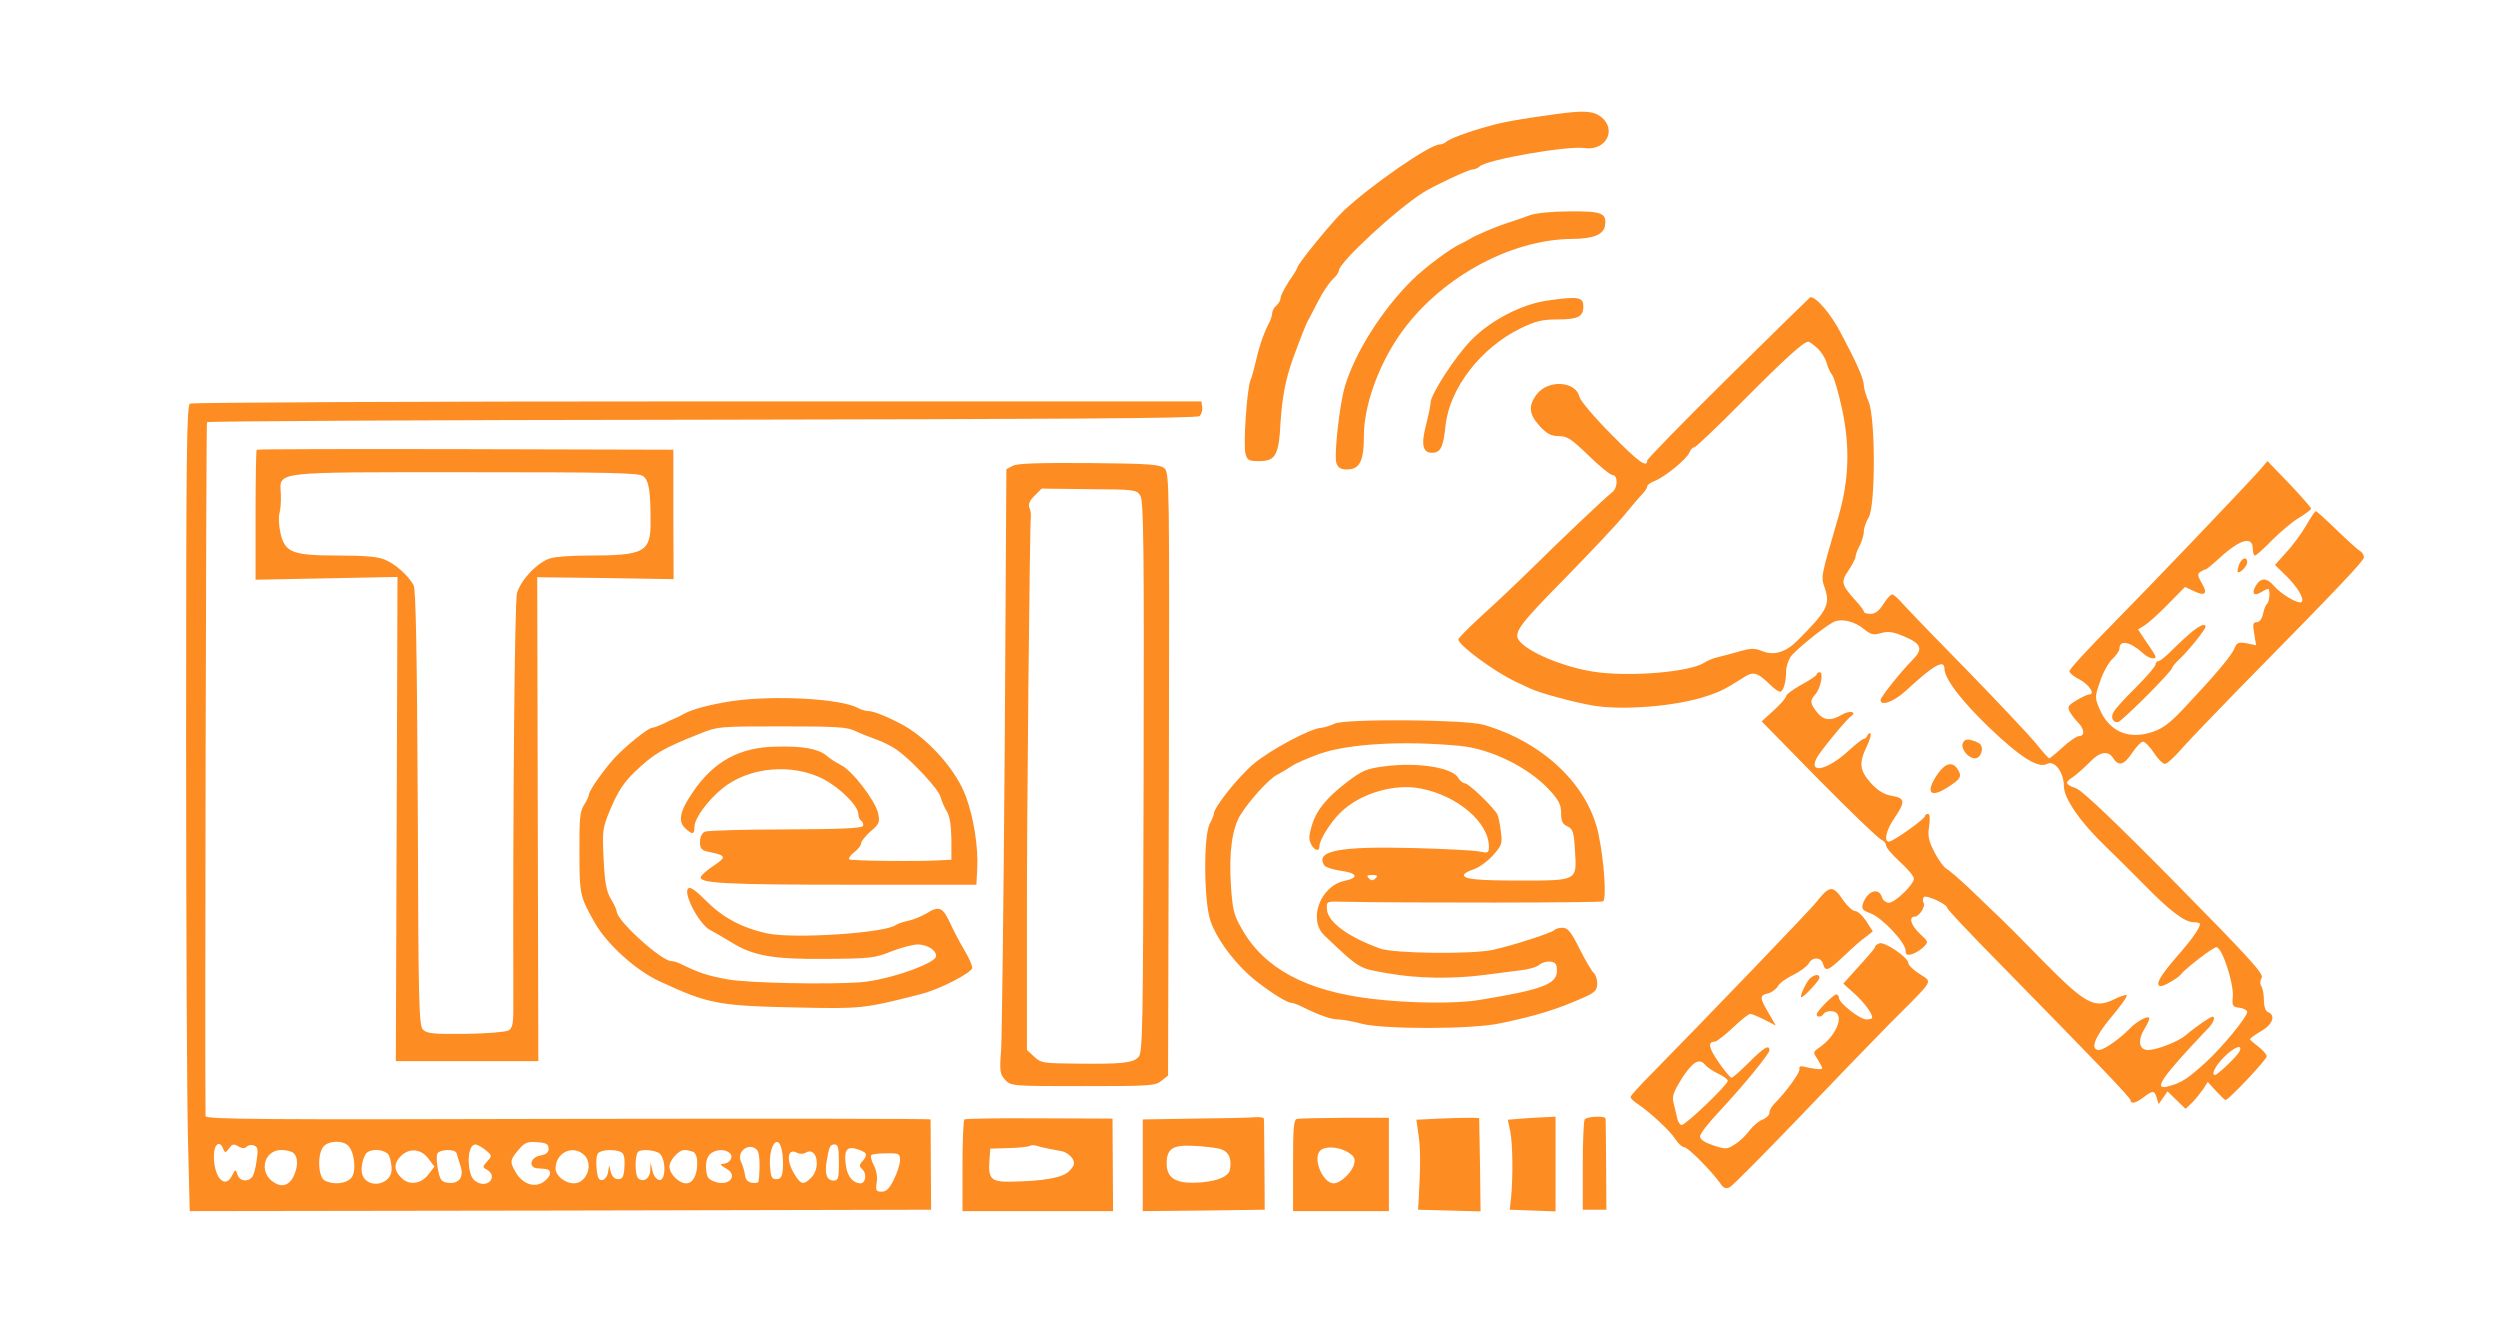  <svg  version="1.0" xmlns="http://www.w3.org/2000/svg"  width="900pt" height="474pt" viewBox="0 0 900 474"  preserveAspectRatio="xMidYMid meet">  <g transform="translate(0,474) scale(0.1,-0.1)" fill="#fd8c22" stroke="none"> <path d="M5600 4329 c-125 -17 -188 -28 -240 -43 -77 -21 -143 -46 -154 -57 -6 -5 -16 -9 -23 -9 -36 0 -248 -147 -346 -239 -44 -42 -167 -193 -167 -205 0 -3 -13 -25 -30 -49 -16 -25 -30 -52 -30 -60 0 -8 -7 -20 -15 -27 -8 -7 -15 -19 -15 -27 0 -8 -6 -27 -14 -41 -19 -37 -36 -90 -46 -137 -5 -22 -13 -52 -19 -66 -12 -34 -26 -230 -17 -263 6 -23 12 -26 49 -26 59 0 71 21 77 140 6 91 18 155 45 230 26 71 47 125 56 140 4 8 21 39 36 69 15 29 38 63 50 75 13 11 23 26 23 32 0 29 208 221 305 282 41 25 162 82 176 82 8 0 20 5 26 11 24 24 314 75 378 66 76 -11 117 66 59 112 -28 22 -62 24 -164 10z"/> <path d="M5510 3966 c-19 -7 -53 -19 -75 -26 -43 -13 -121 -46 -145 -61 -8 -5 -22 -12 -30 -16 -38 -17 -130 -85 -178 -133 -106 -105 -204 -259 -240 -380 -20 -66 -40 -251 -31 -277 6 -17 16 -23 38 -23 46 0 61 30 61 120 0 106 49 247 125 359 140 205 396 349 625 351 75 0 114 16 118 48 7 45 -12 52 -127 51 -61 0 -121 -6 -141 -13z"/> <path d="M5571 3658 c-92 -13 -203 -70 -273 -141 -57 -57 -148 -197 -148 -227 0 -9 -7 -43 -15 -75 -20 -74 -14 -105 20 -105 31 0 41 19 49 99 15 134 127 279 270 349 54 26 77 32 134 32 72 0 92 10 92 46 0 35 -17 38 -129 22z"/> <path d="M6223 3382 c-161 -159 -293 -294 -293 -300 0 -28 -32 -5 -131 96 -60 60 -109 119 -113 133 -13 58 -114 63 -154 9 -31 -41 -28 -71 11 -114 26 -28 41 -36 69 -36 30 0 45 -10 107 -70 39 -38 78 -70 86 -70 20 0 20 -46 -1 -62 -28 -22 -184 -170 -284 -269 -53 -52 -135 -130 -183 -173 -48 -44 -87 -83 -87 -88 0 -20 128 -115 206 -152 21 -10 46 -21 54 -25 33 -16 159 -50 225 -61 106 -18 297 -3 406 33 50 16 73 28 131 65 41 27 52 24 105 -27 12 -12 26 -21 31 -21 12 0 22 34 22 73 0 15 7 38 15 51 16 24 115 104 154 126 29 15 78 4 113 -26 24 -19 33 -21 60 -13 26 7 43 5 85 -13 61 -26 67 -45 27 -85 -41 -41 -114 -133 -114 -143 0 -24 49 -6 93 35 97 90 137 113 137 78 1 -37 59 -114 162 -213 113 -108 176 -147 208 -130 27 14 60 -31 60 -80 0 -45 60 -131 153 -220 31 -30 92 -90 135 -134 93 -95 147 -136 179 -136 12 0 23 -3 23 -6 0 -15 -29 -56 -87 -122 -59 -68 -77 -102 -53 -102 11 0 61 29 70 41 19 24 117 99 129 99 21 0 64 -133 59 -180 -3 -32 0 -35 25 -38 15 -2 27 -9 27 -15 -1 -19 -91 -129 -152 -184 -61 -55 -84 -71 -129 -83 -62 -18 -31 28 144 212 16 17 23 38 12 38 -7 0 -63 -38 -95 -66 -28 -24 -105 -54 -137 -54 -33 0 -38 34 -13 76 12 19 20 37 17 40 -7 8 -46 -14 -71 -40 -35 -36 -92 -76 -109 -76 -34 0 -17 46 44 119 34 40 59 75 55 78 -3 3 -24 -4 -46 -15 -70 -34 -102 -17 -255 138 -71 73 -141 143 -155 156 -14 13 -58 55 -98 94 -41 39 -82 75 -93 81 -10 5 -31 33 -45 61 -21 41 -25 59 -19 94 4 29 2 44 -4 44 -6 0 -11 -4 -11 -8 0 -10 -115 -92 -130 -92 -19 0 -10 42 20 85 40 59 39 72 -10 80 -28 5 -49 18 -75 46 -40 45 -44 72 -15 131 11 23 17 44 14 47 -4 3 -9 0 -11 -6 -3 -7 -9 -13 -13 -13 -5 0 -28 -18 -52 -40 -77 -72 -149 -89 -118 -29 13 25 107 139 124 151 23 16 -7 21 -33 5 -41 -24 -66 -21 -90 9 -25 32 -26 42 -6 64 19 21 31 80 16 80 -6 0 -11 -4 -11 -8 0 -4 -25 -21 -55 -37 -30 -17 -55 -35 -55 -41 0 -6 -20 -29 -44 -51 l-44 -40 206 -210 c114 -115 215 -213 225 -216 9 -4 17 -13 17 -21 0 -8 23 -34 50 -59 28 -25 50 -52 50 -60 0 -21 -68 -87 -90 -87 -10 0 -22 9 -25 20 -12 38 -54 22 -69 -25 -5 -17 0 -23 28 -33 41 -15 126 -105 126 -134 0 -15 5 -18 23 -13 12 4 31 15 41 25 19 19 19 19 -12 48 -33 31 -42 62 -19 62 16 0 40 38 32 50 -4 6 -3 14 0 20 7 11 85 -25 85 -39 0 -4 81 -91 181 -192 363 -370 479 -491 479 -500 0 -15 20 -10 47 11 33 25 39 25 47 -2 l7 -23 16 23 16 23 33 -32 32 -31 24 23 c13 13 30 35 40 49 l16 25 29 -32 c17 -18 32 -33 35 -33 11 0 148 145 148 157 0 7 -13 22 -30 35 -16 12 -30 24 -30 27 0 3 18 16 40 29 41 23 54 57 25 68 -9 4 -15 20 -15 43 0 20 -4 42 -9 50 -6 9 -5 21 1 31 9 13 -45 72 -312 343 -218 221 -334 331 -356 339 -40 14 -42 21 -11 41 13 9 39 32 58 51 37 40 68 46 87 16 19 -30 39 -24 68 20 15 22 32 40 39 40 7 0 24 -18 39 -40 14 -22 32 -40 40 -40 7 0 36 26 63 58 28 31 118 125 199 208 373 379 454 465 454 478 0 8 -7 19 -15 23 -8 5 -46 39 -84 76 -38 37 -72 67 -74 67 -3 0 -19 -24 -35 -52 -17 -29 -49 -73 -72 -97 l-40 -45 37 -36 c42 -40 70 -86 59 -97 -10 -10 -74 27 -101 59 -26 30 -48 29 -66 -4 -14 -26 -3 -35 21 -20 11 7 22 12 25 12 9 0 5 -49 -4 -54 -4 -3 -11 -19 -14 -36 -4 -18 -13 -30 -23 -30 -13 0 -15 -7 -9 -41 l7 -42 -34 7 c-30 5 -35 3 -44 -18 -9 -25 -70 -97 -183 -217 -48 -51 -75 -72 -112 -84 -86 -29 -155 1 -190 81 -18 42 -18 45 1 100 10 31 30 68 44 81 14 13 26 30 26 38 0 33 39 25 84 -16 19 -18 46 -26 46 -13 0 3 -14 26 -32 51 l-31 47 24 15 c13 8 51 42 84 76 l61 62 32 -15 c41 -20 51 -9 28 29 -15 26 -16 33 -5 40 8 5 16 9 19 9 3 0 25 18 49 40 75 69 121 82 121 34 0 -13 4 -24 8 -24 4 0 32 25 62 56 30 30 74 67 98 81 23 14 42 28 42 32 0 3 -35 44 -78 89 l-79 82 -33 -38 c-69 -76 -380 -402 -527 -551 -84 -85 -153 -160 -153 -167 0 -7 17 -21 38 -31 34 -19 56 -53 33 -53 -5 0 -26 -9 -45 -21 -31 -18 -34 -24 -25 -41 6 -11 19 -28 30 -39 23 -23 25 -49 4 -49 -9 0 -35 -18 -59 -40 -24 -22 -46 -40 -49 -40 -3 0 -24 24 -47 53 -23 28 -132 144 -243 258 -111 113 -216 222 -234 242 -17 20 -36 37 -41 37 -6 0 -20 -16 -32 -35 -15 -24 -29 -35 -46 -35 -13 0 -24 3 -24 8 0 4 -13 22 -30 40 -51 57 -54 67 -25 109 14 21 25 43 25 49 0 7 7 25 15 40 8 16 15 39 15 52 0 12 8 34 17 49 25 38 25 359 0 417 -9 21 -17 47 -17 57 0 24 -25 81 -83 190 -36 69 -89 131 -110 129 -1 0 -134 -130 -294 -288z m320 104 c14 -13 29 -37 33 -53 4 -15 13 -35 20 -43 7 -9 23 -65 36 -125 29 -138 24 -257 -15 -390 -64 -220 -62 -209 -47 -254 19 -58 7 -81 -99 -187 -43 -43 -85 -55 -127 -38 -27 11 -41 11 -85 -2 -30 -8 -65 -18 -79 -21 -14 -3 -34 -12 -45 -19 -54 -34 -272 -52 -399 -32 -109 17 -238 71 -268 113 -20 27 3 58 161 218 93 95 191 199 218 232 26 32 56 67 66 77 9 10 17 22 17 27 0 5 12 14 28 20 37 15 115 79 124 102 4 11 12 19 18 19 5 0 84 75 174 166 151 152 219 214 236 214 4 0 19 -11 33 -24z m1518 -2533 c-9 -17 -78 -83 -87 -83 -15 0 1 33 31 63 38 39 73 51 56 20z"/> <path d="M684 3287 c-12 -7 -14 -176 -14 -1210 0 -661 3 -1313 7 -1450 l6 -247 1335 2 1334 3 -1 160 c0 88 -1 162 -1 165 0 3 -587 3 -1305 2 -1090 -3 -1305 -2 -1305 10 -3 149 2 2493 5 2498 2 4 804 8 1782 9 1274 2 1781 5 1791 13 7 6 12 21 10 32 l-3 21 -1813 0 c-997 0 -1820 -4 -1828 -8z m569 -2671 c24 -24 31 -96 11 -117 -19 -21 -64 -25 -95 -9 -25 14 -27 100 -3 124 19 20 68 21 87 2z m722 -11 c0 -14 -8 -21 -30 -25 -36 -6 -44 -44 -10 -46 40 -2 45 -4 45 -19 0 -8 -11 -22 -25 -31 -32 -21 -74 -6 -98 35 -22 38 -22 44 9 81 23 27 32 31 68 28 33 -2 41 -7 41 -23z m840 -8 c4 -18 5 -49 3 -68 -2 -26 -8 -34 -23 -34 -17 0 -20 8 -23 47 -5 76 31 121 43 55z m-2011 6 c6 -14 8 -14 21 3 11 16 17 17 33 7 14 -8 23 -8 30 -1 6 6 18 8 27 4 13 -5 15 -15 9 -53 -3 -27 -11 -54 -16 -60 -16 -20 -46 -15 -53 8 -7 21 -7 21 -19 -2 -25 -52 -66 -10 -66 69 0 43 21 60 34 25z m945 -4 c23 -19 23 -20 5 -40 -17 -19 -18 -21 -1 -30 39 -22 7 -66 -33 -46 -19 9 -26 23 -31 54 -6 47 4 83 23 83 7 -1 24 -10 37 -21z m1271 -44 c0 -57 -2 -65 -19 -65 -24 0 -33 23 -25 69 9 54 12 61 29 61 12 0 15 -13 15 -65z m-293 43 c8 -11 10 -62 4 -111 -1 -5 -11 -7 -23 -5 -16 2 -24 11 -26 28 -2 14 -8 35 -14 47 -19 39 33 74 59 41z m387 -8 c6 -6 3 -17 -7 -28 -15 -16 -15 -20 -1 -33 15 -16 10 -49 -8 -49 -26 0 -46 23 -52 59 -9 56 0 74 33 66 14 -4 30 -10 35 -15z m-2056 -2 c15 -15 15 -47 0 -81 -17 -35 -43 -43 -73 -23 -55 36 -35 116 28 116 18 0 38 -5 45 -12z m342 -7 c5 -11 10 -33 10 -50 0 -58 -88 -73 -106 -19 -7 24 4 70 19 80 23 15 66 8 77 -11z m143 -13 l21 -28 -21 -27 c-24 -34 -67 -41 -94 -17 -31 28 -33 53 -8 80 31 33 75 29 102 -8z m101 20 c2 -7 8 -28 14 -46 13 -40 -6 -65 -46 -60 -22 3 -28 10 -35 46 -5 24 -6 50 -3 58 7 17 65 19 70 2z m458 -5 c36 -32 11 -103 -36 -103 -32 0 -66 28 -66 53 0 57 61 87 102 50z m136 8 c9 -5 12 -24 10 -52 -2 -36 -7 -44 -23 -44 -12 0 -21 9 -26 25 l-6 25 -4 -25 c-2 -14 -11 -26 -20 -28 -13 -2 -18 7 -21 40 -3 24 -1 49 5 56 11 14 65 16 85 3z m133 -1 c27 -15 28 -103 2 -98 -10 2 -21 16 -24 33 l-7 30 -1 -28 c-1 -30 -26 -46 -44 -28 -11 11 -12 76 -1 93 7 11 51 10 75 -2z m123 4 c10 -4 16 -18 16 -41 0 -45 -16 -73 -40 -73 -26 0 -60 34 -60 60 0 23 33 60 54 60 8 0 21 -3 30 -6z m134 -6 c14 -14 -2 -38 -27 -38 -10 -1 -6 -6 12 -16 47 -25 12 -67 -40 -48 -23 8 -29 16 -31 45 -2 24 3 42 13 53 19 19 56 21 73 4z m272 2 c40 25 57 -53 20 -90 -27 -27 -37 -25 -60 13 -31 50 -25 96 9 77 10 -5 23 -5 31 0z m340 -27 c0 -14 -10 -45 -22 -69 -16 -33 -27 -44 -44 -44 -20 0 -22 4 -18 33 4 19 -1 44 -10 61 -8 16 -13 33 -10 37 2 4 26 7 54 7 47 1 50 -1 50 -25z"/> <path d="M924 3121 c-2 -2 -4 -109 -4 -236 l0 -232 256 5 255 5 -3 -872 -3 -871 256 0 257 0 -2 871 -2 871 246 -3 245 -4 -1 233 0 233 -748 2 c-411 1 -750 0 -752 -2z m1391 -95 c21 -15 27 -52 27 -163 1 -111 -21 -123 -226 -123 -56 0 -116 -4 -135 -10 -45 -13 -107 -78 -120 -126 -8 -32 -15 -753 -13 -1457 1 -94 -2 -108 -18 -117 -10 -5 -80 -11 -155 -12 -114 -1 -138 1 -152 15 -15 14 -17 93 -19 797 -3 578 -7 786 -15 803 -19 35 -65 76 -103 92 -25 11 -74 15 -164 15 -169 0 -195 10 -212 79 -6 27 -8 60 -4 73 4 13 6 43 5 68 -3 84 -43 80 665 80 516 0 623 -2 639 -14z"/> <path d="M3646 3063 l-23 -12 -6 -1003 c-4 -552 -10 -1041 -13 -1088 -6 -78 -4 -87 15 -108 21 -22 25 -22 280 -22 240 0 261 1 282 19 l24 19 3 1084 c2 1047 2 1085 -16 1102 -17 14 -51 17 -271 19 -181 1 -259 -1 -275 -10z m459 -107 c12 -18 14 -173 12 -1013 -2 -920 -3 -994 -19 -1009 -20 -21 -61 -25 -226 -23 -115 1 -125 2 -149 25 l-26 24 0 197 c0 109 0 234 0 278 -1 316 10 1409 14 1445 1 8 -1 23 -5 32 -5 12 0 25 18 43 l26 26 170 -2 c163 -1 172 -2 185 -23z"/> <path d="M8061 2708 c-5 -13 -7 -25 -5 -27 7 -7 34 21 34 35 0 22 -20 16 -29 -8z"/> <path d="M7894 2468 c-16 -13 -48 -42 -71 -65 -23 -24 -47 -43 -52 -43 -6 0 -11 -6 -11 -12 0 -7 -32 -44 -71 -83 -39 -38 -75 -78 -80 -88 -11 -20 -4 -37 15 -37 12 0 196 184 196 196 0 4 13 19 28 33 30 28 92 105 92 115 0 12 -18 6 -46 -16z"/> <path d="M2635 2216 c-79 -12 -146 -30 -175 -47 -8 -5 -22 -12 -30 -15 -8 -3 -28 -12 -43 -20 -16 -7 -33 -14 -39 -14 -14 0 -94 -64 -136 -109 -39 -43 -92 -118 -92 -132 0 -5 -8 -22 -17 -36 -15 -23 -18 -50 -17 -173 0 -151 2 -159 57 -255 44 -76 147 -169 232 -208 175 -81 208 -88 495 -94 230 -5 242 -4 444 48 69 17 186 78 186 95 0 9 -13 38 -28 63 -15 25 -39 70 -52 99 -27 57 -39 62 -86 33 -17 -10 -46 -22 -65 -26 -19 -4 -38 -11 -44 -15 -37 -29 -370 -51 -465 -30 -89 20 -157 56 -217 116 -40 40 -58 53 -66 45 -18 -18 40 -128 79 -149 18 -9 53 -30 78 -45 77 -48 150 -61 341 -59 157 1 175 3 234 27 36 14 79 25 95 25 35 -1 66 -20 66 -42 0 -26 -172 -86 -270 -94 -115 -9 -406 -3 -480 10 -75 14 -102 23 -172 57 -10 5 -24 9 -31 9 -36 0 -197 146 -197 179 0 5 -9 26 -21 45 -16 27 -22 59 -26 143 -5 105 -5 110 27 186 25 58 46 91 86 129 67 64 100 84 229 135 69 28 72 28 300 28 196 0 235 -2 265 -17 19 -9 54 -23 77 -31 23 -8 56 -25 74 -38 57 -42 149 -142 155 -168 4 -14 13 -37 22 -51 11 -17 16 -50 17 -100 l0 -75 -40 -2 c-79 -5 -318 -2 -327 3 -5 3 3 15 17 26 14 10 25 25 25 32 0 7 15 26 34 43 32 27 34 33 27 66 -11 46 -93 153 -134 173 -18 9 -41 24 -52 34 -28 24 -86 35 -182 32 -130 -2 -223 -53 -297 -161 -49 -71 -57 -108 -28 -134 25 -23 32 -21 32 6 0 31 47 95 101 139 95 77 249 91 362 34 61 -32 127 -97 127 -127 0 -10 5 -21 11 -24 5 -4 8 -12 6 -18 -3 -9 -80 -12 -278 -13 -151 0 -282 -4 -291 -8 -11 -5 -18 -19 -18 -37 0 -23 5 -30 28 -35 67 -14 69 -18 22 -50 -24 -16 -45 -34 -47 -41 -8 -23 94 -28 542 -28 l450 0 3 60 c4 72 -12 180 -40 255 -32 92 -130 204 -222 257 -50 28 -110 53 -128 53 -11 0 -29 5 -41 12 -63 33 -300 46 -452 24z"/> <path d="M4805 2135 c-16 -8 -38 -14 -47 -15 -37 0 -186 -80 -245 -130 -55 -46 -143 -157 -143 -179 0 -5 -7 -22 -15 -37 -23 -44 -21 -283 3 -350 20 -58 72 -132 134 -190 45 -42 137 -104 156 -104 6 0 23 -6 39 -14 62 -31 105 -46 131 -46 15 0 52 -7 82 -15 79 -21 399 -21 500 1 131 27 211 52 308 96 35 16 42 25 42 48 0 15 -6 32 -13 38 -7 6 -30 45 -51 87 -31 62 -42 75 -61 75 -13 0 -26 -4 -29 -8 -6 -9 -141 -53 -219 -71 -75 -17 -355 -14 -408 4 -114 41 -189 95 -192 141 -2 28 -1 29 43 28 235 -5 942 -4 951 1 13 8 4 145 -16 240 -36 178 -200 334 -415 396 -67 19 -495 22 -535 4z m450 -80 c113 -11 249 -78 324 -160 33 -36 41 -52 41 -82 0 -30 5 -40 23 -48 19 -9 23 -19 27 -89 7 -107 9 -106 -195 -106 -159 0 -205 5 -205 20 0 5 15 14 34 20 19 6 51 29 70 50 33 37 35 43 29 87 -3 27 -9 53 -12 60 -13 26 -104 113 -117 113 -7 0 -18 9 -24 19 -20 38 -148 58 -267 42 -63 -8 -79 -15 -132 -55 -77 -59 -113 -104 -129 -160 -10 -33 -11 -49 -2 -65 12 -24 30 -28 30 -7 0 22 39 85 75 120 69 69 195 107 291 87 132 -26 244 -122 244 -209 0 -23 -2 -24 -37 -17 -21 4 -126 9 -233 12 -271 7 -357 -10 -322 -63 4 -6 31 -15 60 -19 59 -8 65 -25 13 -36 -88 -18 -133 -140 -73 -197 129 -122 123 -118 229 -136 106 -19 234 -21 353 -5 41 5 98 13 125 16 28 3 58 12 67 20 9 8 27 13 40 11 18 -2 23 -9 23 -33 0 -48 -53 -68 -280 -105 -85 -14 -250 -12 -385 4 -238 28 -390 110 -470 253 -29 50 -33 69 -39 161 -7 114 5 201 35 249 34 54 102 128 130 143 16 8 40 23 54 32 14 10 59 29 100 44 105 37 303 48 505 29z m-303 -477 c-9 -9 -15 -9 -24 0 -9 9 -7 12 12 12 19 0 21 -3 12 -12z"/> <path d="M7066 2064 c-8 -20 20 -54 44 -54 19 0 32 31 21 48 -3 6 -18 13 -32 17 -20 5 -28 2 -33 -11z"/> <path d="M6975 1953 c-44 -65 -28 -88 34 -49 50 32 55 40 39 66 -19 30 -44 24 -73 -17z"/> <path d="M6575 1532 c-6 -4 -21 -20 -34 -37 -21 -28 -415 -437 -593 -618 -43 -43 -78 -82 -78 -86 0 -5 11 -16 24 -24 45 -30 121 -100 138 -129 10 -15 24 -28 31 -28 14 0 98 -85 130 -130 12 -18 20 -21 34 -14 10 5 119 115 243 244 123 129 276 287 339 351 158 158 149 141 101 173 -22 14 -40 32 -40 39 0 20 -86 78 -104 71 -9 -3 -16 -9 -16 -13 0 -5 -18 -26 -89 -104 l-25 -28 41 -37 c36 -33 63 -70 63 -86 0 -3 -9 -6 -21 -6 -23 0 -99 59 -99 78 0 6 -4 12 -9 12 -11 0 -71 -61 -71 -72 0 -11 18 -10 25 2 3 6 15 10 25 10 56 0 28 -85 -44 -134 -19 -13 -19 -15 -3 -39 9 -15 17 -29 17 -33 0 -6 -35 -2 -70 7 -9 2 -14 -2 -12 -10 3 -12 -49 -83 -90 -124 -10 -10 -18 -24 -18 -33 0 -8 -11 -19 -24 -24 -14 -5 -35 -23 -48 -40 -12 -17 -36 -40 -53 -50 -28 -18 -33 -18 -78 -3 -30 10 -47 21 -47 32 0 9 30 48 66 86 87 93 184 211 184 224 0 22 -20 10 -74 -44 -30 -30 -58 -55 -63 -55 -4 1 -25 25 -46 56 -36 52 -40 74 -14 74 7 0 36 23 65 50 29 28 57 50 63 50 5 0 28 -9 51 -21 l41 -21 -26 45 c-33 56 -33 63 -2 71 13 3 29 15 35 25 5 11 30 29 55 41 25 12 50 31 56 41 13 25 45 24 52 -1 8 -30 19 -25 77 30 29 28 64 59 78 68 l24 19 -23 36 c-13 20 -31 37 -40 37 -9 0 -29 18 -44 40 -27 40 -40 47 -60 32z m-436 -626 c7 -8 27 -22 46 -31 19 -9 35 -20 35 -26 0 -14 -151 -159 -166 -159 -6 0 -14 12 -17 28 -3 15 -9 39 -13 55 -5 21 2 39 32 87 39 59 62 72 83 46z"/> <path d="M6508 1208 c-17 -27 -29 -58 -23 -58 9 0 65 60 65 70 0 18 -27 10 -42 -12z"/> <path d="M3472 710 c-4 -3 -7 -78 -7 -167 l0 -163 271 0 271 0 -1 167 -1 166 -263 1 c-145 1 -267 -1 -270 -4z m301 -105 c15 -3 38 -7 52 -10 13 -3 29 -15 36 -26 9 -17 7 -25 -11 -44 -23 -25 -90 -37 -213 -39 -69 -1 -80 10 -75 77 l3 42 69 2 c38 1 71 5 74 8 3 3 13 3 21 1 9 -3 28 -8 44 -11z"/> <path d="M4300 713 l-186 -3 0 -165 0 -165 219 2 220 3 -1 160 c-1 88 -1 163 -2 168 0 4 -15 6 -32 5 -18 -2 -116 -4 -218 -5z m88 -108 c34 -8 47 -32 40 -75 -4 -28 -57 -47 -133 -48 -67 0 -95 20 -95 70 0 52 22 67 94 63 33 -1 76 -6 94 -10z"/> <path d="M4670 712 c-13 -2 -15 -29 -15 -167 l0 -165 173 0 172 0 0 168 0 168 -157 0 c-87 -1 -165 -2 -173 -4z m181 -119 c24 -15 29 -23 24 -43 -7 -30 -49 -70 -74 -70 -38 0 -75 86 -50 116 16 19 65 17 100 -3z"/> <path d="M5182 713 l-83 -4 8 -57 c7 -49 7 -106 0 -237 l-2 -30 113 -3 112 -3 -2 168 -3 168 -30 1 c-16 0 -67 -1 -113 -3z"/> <path d="M5477 713 l-49 -4 9 -42 c9 -46 10 -165 3 -237 l-5 -45 83 -3 82 -3 0 171 0 170 -37 -2 c-21 -1 -60 -3 -86 -5z"/> <path d="M5705 710 c-4 -6 -7 -81 -7 -168 l0 -157 43 0 42 0 -1 160 c-1 88 -1 163 -2 168 0 11 -68 8 -75 -3z"/> </g> </svg> 